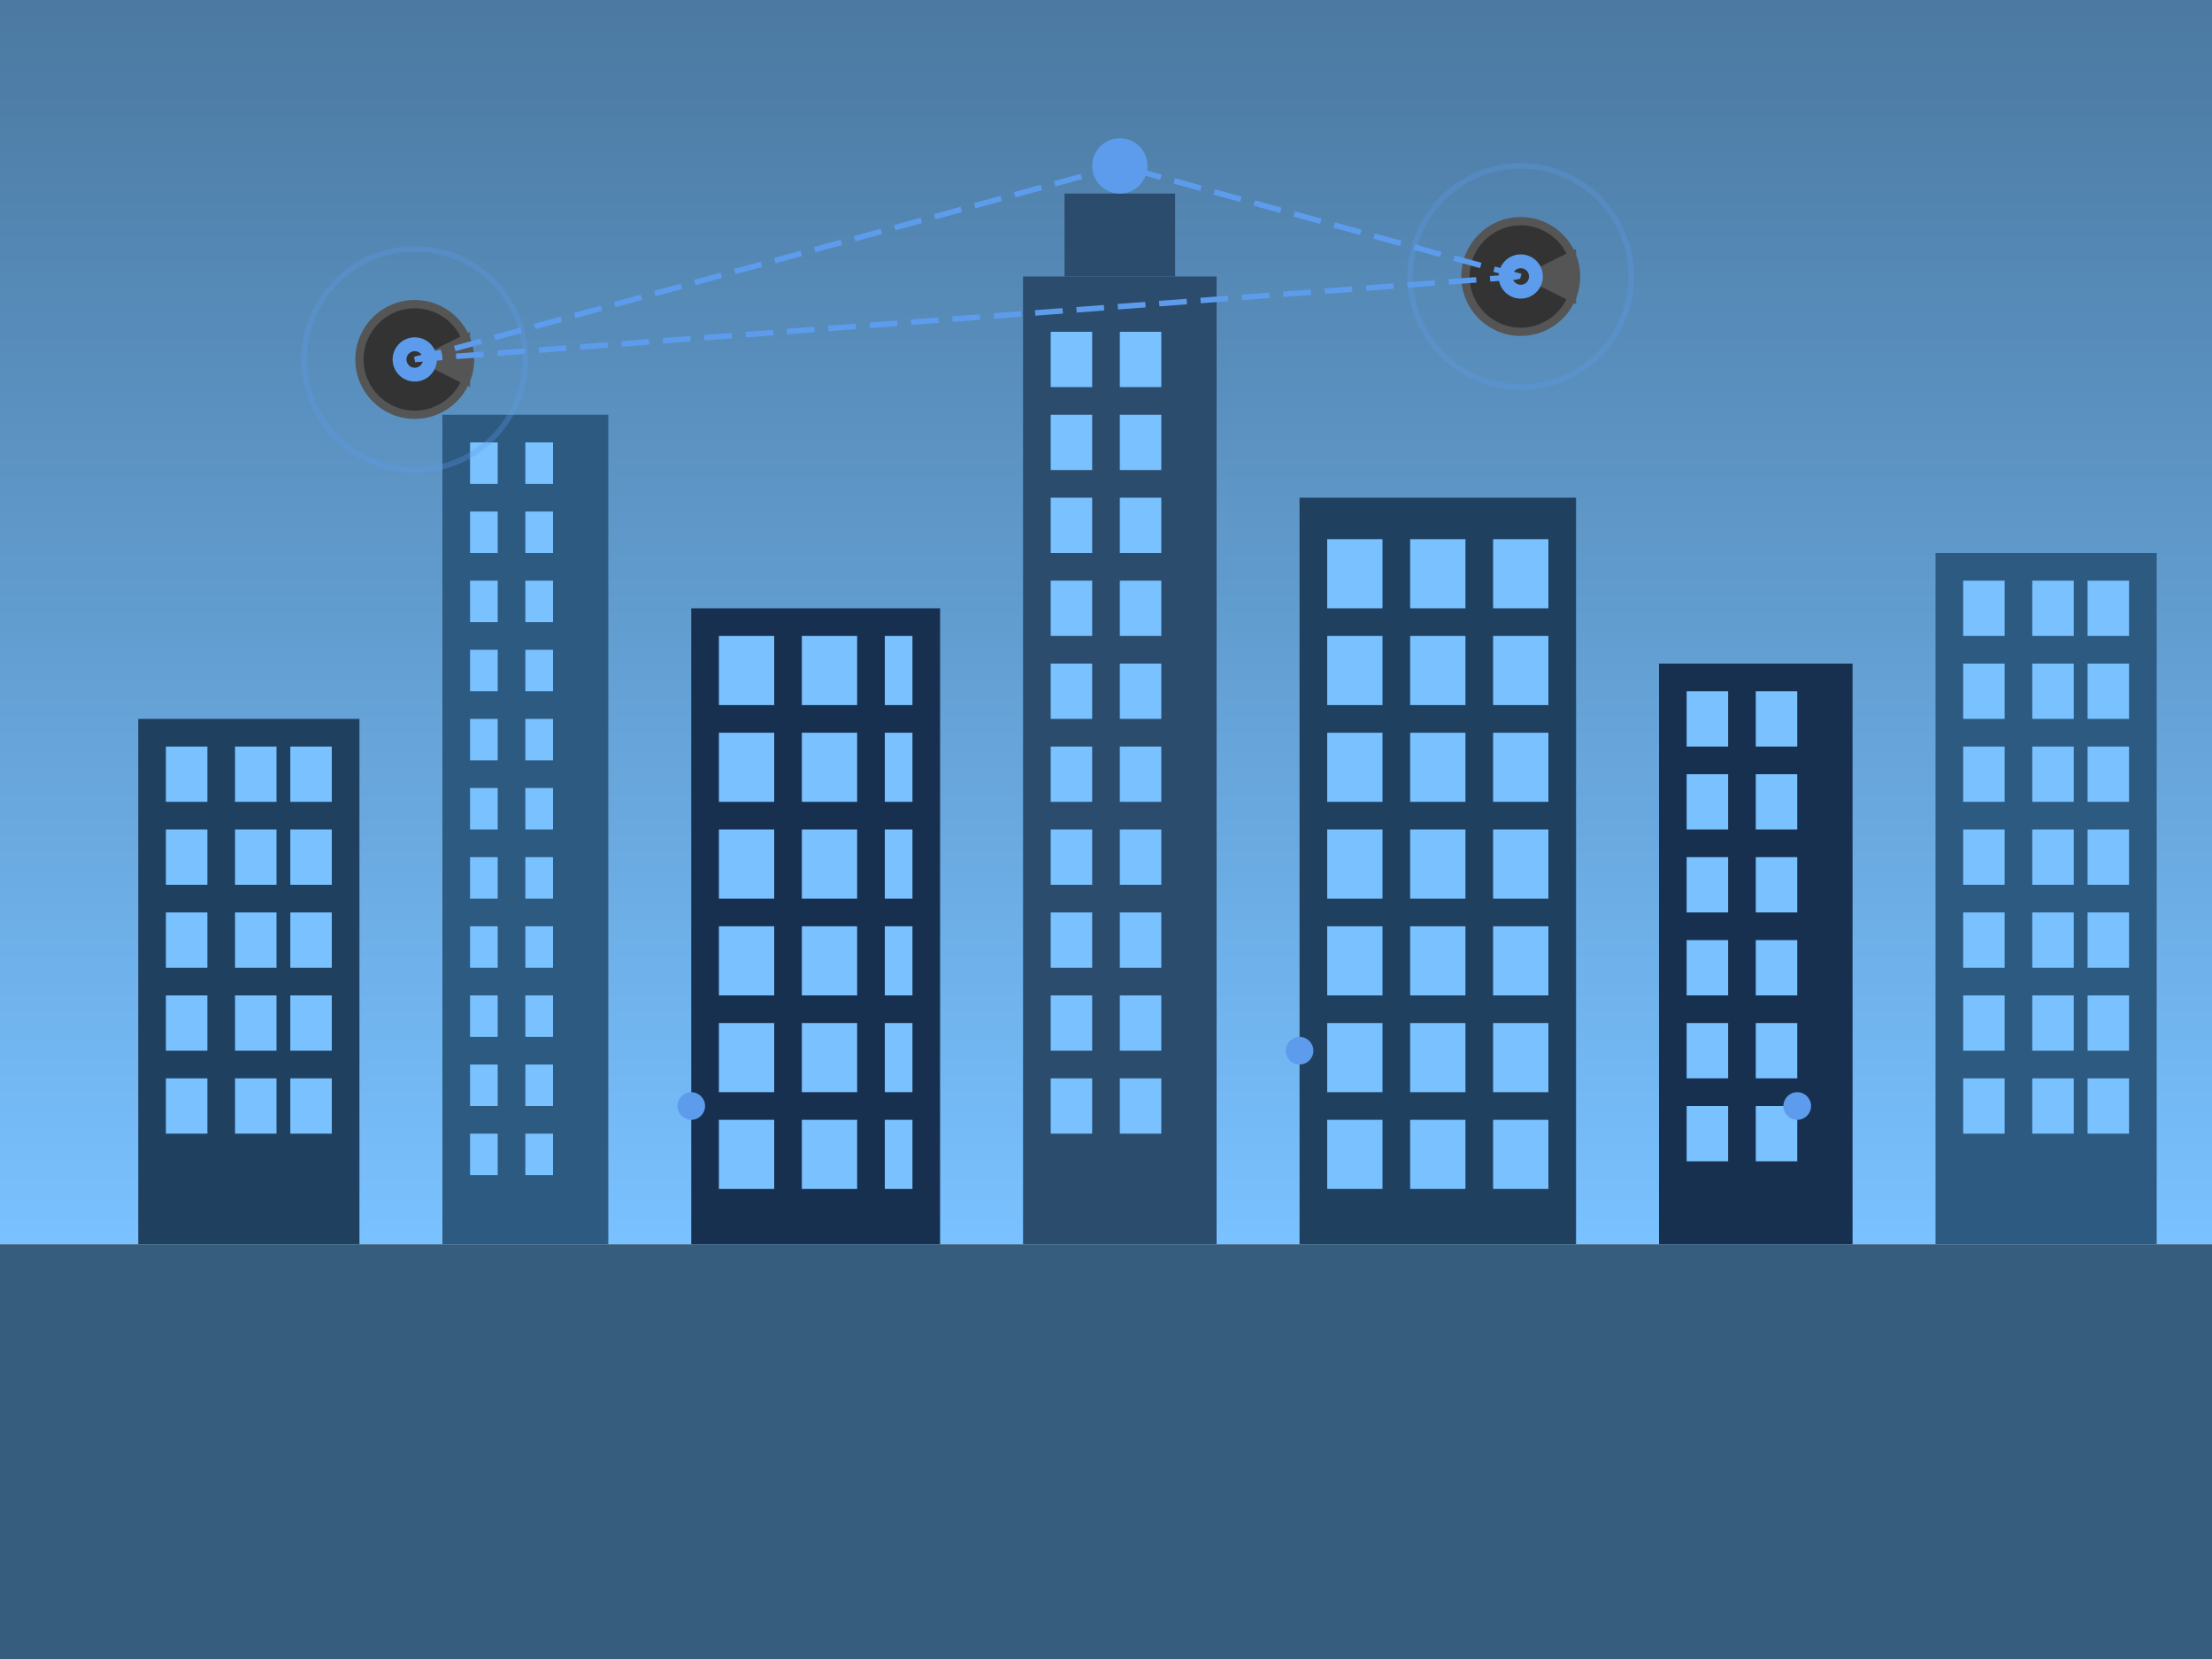 <svg xmlns="http://www.w3.org/2000/svg" width="800" height="600" viewBox="0 0 800 600">
  <rect width="800" height="600" fill="#e0f2ff" />
  
  <!-- City skyline -->
  <g transform="translate(400, 300)">
    <!-- Background gradient for sky -->
    <defs>
      <linearGradient id="skyGradient" x1="0%" y1="0%" x2="0%" y2="100%">
        <stop offset="0%" style="stop-color:#4b79a1;stop-opacity:1" />
        <stop offset="100%" style="stop-color:#79c1ff;stop-opacity:1" />
      </linearGradient>
    </defs>
    <rect x="-400" y="-300" width="800" height="450" fill="url(#skyGradient)" />
    
    <!-- Ground -->
    <rect x="-400" y="150" width="800" height="150" fill="#365d7d" />
    
    <!-- Buildings -->
    <g>
      <!-- Building 1 -->
      <rect x="-350" y="-40" width="80" height="190" fill="#204060" />
      <g fill="#79c1ff" transform="translate(-350, -40)">
        <rect x="10" y="10" width="15" height="20" />
        <rect x="35" y="10" width="15" height="20" />
        <rect x="55" y="10" width="15" height="20" />
        <rect x="10" y="40" width="15" height="20" />
        <rect x="35" y="40" width="15" height="20" />
        <rect x="55" y="40" width="15" height="20" />
        <rect x="10" y="70" width="15" height="20" />
        <rect x="35" y="70" width="15" height="20" />
        <rect x="55" y="70" width="15" height="20" />
        <rect x="10" y="100" width="15" height="20" />
        <rect x="35" y="100" width="15" height="20" />
        <rect x="55" y="100" width="15" height="20" />
        <rect x="10" y="130" width="15" height="20" />
        <rect x="35" y="130" width="15" height="20" />
        <rect x="55" y="130" width="15" height="20" />
      </g>
      
      <!-- Building 2 (skyscraper) -->
      <rect x="-240" y="-150" width="60" height="300" fill="#2d5a80" />
      <g fill="#79c1ff" transform="translate(-240, -150)">
        <rect x="10" y="10" width="10" height="15" />
        <rect x="30" y="10" width="10" height="15" />
        <rect x="10" y="35" width="10" height="15" />
        <rect x="30" y="35" width="10" height="15" />
        <rect x="10" y="60" width="10" height="15" />
        <rect x="30" y="60" width="10" height="15" />
        <rect x="10" y="85" width="10" height="15" />
        <rect x="30" y="85" width="10" height="15" />
        <rect x="10" y="110" width="10" height="15" />
        <rect x="30" y="110" width="10" height="15" />
        <rect x="10" y="135" width="10" height="15" />
        <rect x="30" y="135" width="10" height="15" />
        <rect x="10" y="160" width="10" height="15" />
        <rect x="30" y="160" width="10" height="15" />
        <rect x="10" y="185" width="10" height="15" />
        <rect x="30" y="185" width="10" height="15" />
        <rect x="10" y="210" width="10" height="15" />
        <rect x="30" y="210" width="10" height="15" />
        <rect x="10" y="235" width="10" height="15" />
        <rect x="30" y="235" width="10" height="15" />
        <rect x="10" y="260" width="10" height="15" />
        <rect x="30" y="260" width="10" height="15" />
      </g>
      
      <!-- Building 3 -->
      <rect x="-150" y="-80" width="90" height="230" fill="#183050" />
      <g fill="#79c1ff" transform="translate(-150, -80)">
        <rect x="10" y="10" width="20" height="25" />
        <rect x="40" y="10" width="20" height="25" />
        <rect x="70" y="10" width="10" height="25" />
        <rect x="10" y="45" width="20" height="25" />
        <rect x="40" y="45" width="20" height="25" />
        <rect x="70" y="45" width="10" height="25" />
        <rect x="10" y="80" width="20" height="25" />
        <rect x="40" y="80" width="20" height="25" />
        <rect x="70" y="80" width="10" height="25" />
        <rect x="10" y="115" width="20" height="25" />
        <rect x="40" y="115" width="20" height="25" />
        <rect x="70" y="115" width="10" height="25" />
        <rect x="10" y="150" width="20" height="25" />
        <rect x="40" y="150" width="20" height="25" />
        <rect x="70" y="150" width="10" height="25" />
        <rect x="10" y="185" width="20" height="25" />
        <rect x="40" y="185" width="20" height="25" />
        <rect x="70" y="185" width="10" height="25" />
      </g>
      
      <!-- Building 4 (central tower) -->
      <rect x="-30" y="-200" width="70" height="350" fill="#2c4c6d" />
      <rect x="-15" y="-230" width="40" height="30" fill="#2c4c6d" />
      <circle cx="5" cy="-240" r="10" fill="#5d9cec" />
      <g fill="#79c1ff" transform="translate(-30, -200)">
        <rect x="10" y="20" width="15" height="20" />
        <rect x="35" y="20" width="15" height="20" />
        <rect x="10" y="50" width="15" height="20" />
        <rect x="35" y="50" width="15" height="20" />
        <rect x="10" y="80" width="15" height="20" />
        <rect x="35" y="80" width="15" height="20" />
        <rect x="10" y="110" width="15" height="20" />
        <rect x="35" y="110" width="15" height="20" />
        <rect x="10" y="140" width="15" height="20" />
        <rect x="35" y="140" width="15" height="20" />
        <rect x="10" y="170" width="15" height="20" />
        <rect x="35" y="170" width="15" height="20" />
        <rect x="10" y="200" width="15" height="20" />
        <rect x="35" y="200" width="15" height="20" />
        <rect x="10" y="230" width="15" height="20" />
        <rect x="35" y="230" width="15" height="20" />
        <rect x="10" y="260" width="15" height="20" />
        <rect x="35" y="260" width="15" height="20" />
        <rect x="10" y="290" width="15" height="20" />
        <rect x="35" y="290" width="15" height="20" />
      </g>
      
      <!-- Building 5 -->
      <rect x="70" y="-120" width="100" height="270" fill="#204060" />
      <g fill="#79c1ff" transform="translate(70, -120)">
        <rect x="10" y="15" width="20" height="25" />
        <rect x="40" y="15" width="20" height="25" />
        <rect x="70" y="15" width="20" height="25" />
        <rect x="10" y="50" width="20" height="25" />
        <rect x="40" y="50" width="20" height="25" />
        <rect x="70" y="50" width="20" height="25" />
        <rect x="10" y="85" width="20" height="25" />
        <rect x="40" y="85" width="20" height="25" />
        <rect x="70" y="85" width="20" height="25" />
        <rect x="10" y="120" width="20" height="25" />
        <rect x="40" y="120" width="20" height="25" />
        <rect x="70" y="120" width="20" height="25" />
        <rect x="10" y="155" width="20" height="25" />
        <rect x="40" y="155" width="20" height="25" />
        <rect x="70" y="155" width="20" height="25" />
        <rect x="10" y="190" width="20" height="25" />
        <rect x="40" y="190" width="20" height="25" />
        <rect x="70" y="190" width="20" height="25" />
        <rect x="10" y="225" width="20" height="25" />
        <rect x="40" y="225" width="20" height="25" />
        <rect x="70" y="225" width="20" height="25" />
      </g>
      
      <!-- Building 6 -->
      <rect x="200" y="-60" width="70" height="210" fill="#183050" />
      <g fill="#79c1ff" transform="translate(200, -60)">
        <rect x="10" y="10" width="15" height="20" />
        <rect x="35" y="10" width="15" height="20" />
        <rect x="10" y="40" width="15" height="20" />
        <rect x="35" y="40" width="15" height="20" />
        <rect x="10" y="70" width="15" height="20" />
        <rect x="35" y="70" width="15" height="20" />
        <rect x="10" y="100" width="15" height="20" />
        <rect x="35" y="100" width="15" height="20" />
        <rect x="10" y="130" width="15" height="20" />
        <rect x="35" y="130" width="15" height="20" />
        <rect x="10" y="160" width="15" height="20" />
        <rect x="35" y="160" width="15" height="20" />
      </g>
      
      <!-- Building 7 -->
      <rect x="300" y="-100" width="80" height="250" fill="#2d5a80" />
      <g fill="#79c1ff" transform="translate(300, -100)">
        <rect x="10" y="10" width="15" height="20" />
        <rect x="35" y="10" width="15" height="20" />
        <rect x="55" y="10" width="15" height="20" />
        <rect x="10" y="40" width="15" height="20" />
        <rect x="35" y="40" width="15" height="20" />
        <rect x="55" y="40" width="15" height="20" />
        <rect x="10" y="70" width="15" height="20" />
        <rect x="35" y="70" width="15" height="20" />
        <rect x="55" y="70" width="15" height="20" />
        <rect x="10" y="100" width="15" height="20" />
        <rect x="35" y="100" width="15" height="20" />
        <rect x="55" y="100" width="15" height="20" />
        <rect x="10" y="130" width="15" height="20" />
        <rect x="35" y="130" width="15" height="20" />
        <rect x="55" y="130" width="15" height="20" />
        <rect x="10" y="160" width="15" height="20" />
        <rect x="35" y="160" width="15" height="20" />
        <rect x="55" y="160" width="15" height="20" />
        <rect x="10" y="190" width="15" height="20" />
        <rect x="35" y="190" width="15" height="20" />
        <rect x="55" y="190" width="15" height="20" />
      </g>
    </g>
    
    <!-- Camera surveillance elements -->
    <g>
      <!-- Camera 1 -->
      <circle cx="-250" cy="-170" r="20" fill="#333333" stroke="#555555" stroke-width="3" />
      <polygon points="-250,-170 -230,-160 -230,-180" fill="#555555" />
      <circle cx="-250" cy="-170" r="8" fill="#5d9cec" />
      <circle cx="-250" cy="-170" r="3" fill="#333333" />
      
      <!-- Surveillance circles with pulsing effect -->
      <circle cx="-250" cy="-170" r="40" fill="none" stroke="#5d9cec" stroke-width="2" opacity="0.3">
        <animate attributeName="r" from="25" to="60" dur="3s" repeatCount="indefinite" />
        <animate attributeName="opacity" from="0.3" to="0" dur="3s" repeatCount="indefinite" />
      </circle>
      
      <!-- Camera 2 -->
      <circle cx="150" cy="-200" r="20" fill="#333333" stroke="#555555" stroke-width="3" />
      <polygon points="150,-200 170,-190 170,-210" fill="#555555" />
      <circle cx="150" cy="-200" r="8" fill="#5d9cec" />
      <circle cx="150" cy="-200" r="3" fill="#333333" />
      
      <!-- Surveillance circles with pulsing effect -->
      <circle cx="150" cy="-200" r="40" fill="none" stroke="#5d9cec" stroke-width="2" opacity="0.3">
        <animate attributeName="r" from="25" to="60" dur="4s" repeatCount="indefinite" />
        <animate attributeName="opacity" from="0.3" to="0" dur="4s" repeatCount="indefinite" />
      </circle>
      
      <!-- Data lines connecting cameras -->
      <line x1="-250" y1="-170" x2="150" y2="-200" stroke="#5d9cec" stroke-width="2" stroke-dasharray="10,5" />
      <line x1="-250" y1="-170" x2="5" y2="-240" stroke="#5d9cec" stroke-width="2" stroke-dasharray="10,5" />
      <line x1="150" y1="-200" x2="5" y2="-240" stroke="#5d9cec" stroke-width="2" stroke-dasharray="10,5" />
      
      <!-- Smart grid indicators -->
      <circle cx="-150" cy="100" r="5" fill="#5d9cec">
        <animate attributeName="opacity" values="1;0.3;1" dur="2s" repeatCount="indefinite" />
      </circle>
      <circle cx="70" cy="80" r="5" fill="#5d9cec">
        <animate attributeName="opacity" values="1;0.3;1" dur="3s" repeatCount="indefinite" />
      </circle>
      <circle cx="250" cy="100" r="5" fill="#5d9cec">
        <animate attributeName="opacity" values="1;0.3;1" dur="2.5s" repeatCount="indefinite" />
      </circle>
    </g>
  </g>
</svg>